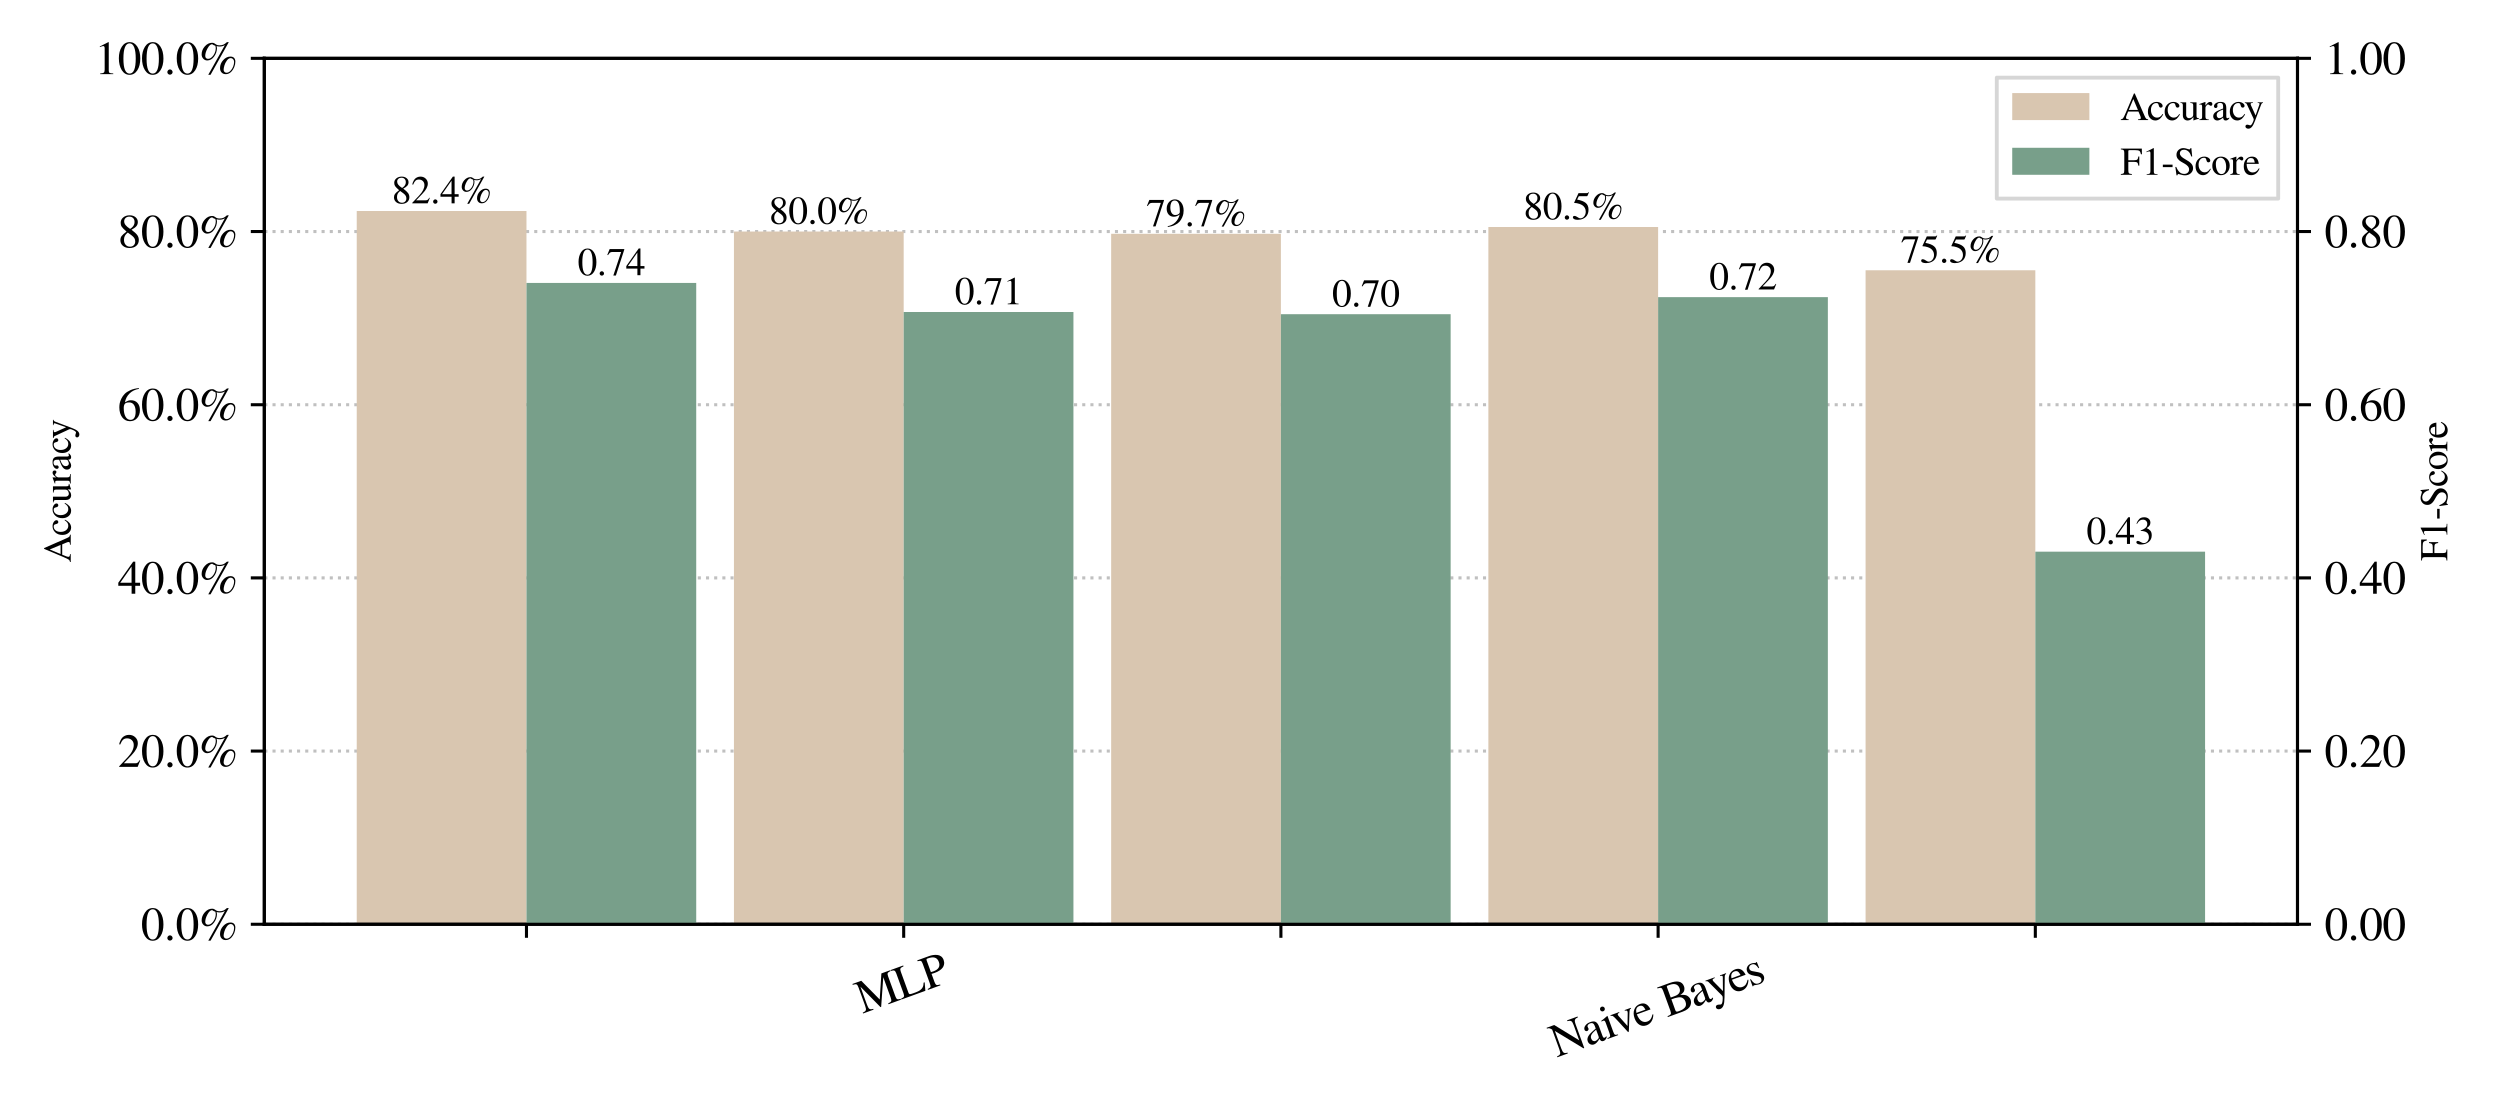<?xml version="1.0" encoding="utf-8" standalone="no"?>
<!DOCTYPE svg PUBLIC "-//W3C//DTD SVG 1.1//EN"
  "http://www.w3.org/Graphics/SVG/1.1/DTD/svg11.dtd">
<svg xmlns:xlink="http://www.w3.org/1999/xlink" width="648pt" height="288pt" viewBox="0 0 648 288" xmlns="http://www.w3.org/2000/svg" version="1.1">
 <defs>
  <style type="text/css">*{stroke-linejoin: round; stroke-linecap: butt}</style>
 </defs>
 <g id="figure_1">
  <g id="patch_1">
   <path d="M 0 288 
L 648 288 
L 648 0 
L 0 0 
z
" style="fill: #ffffff"/>
  </g>
  <g id="axes_1">
   <g id="patch_2">
    <path d="M 68.51 239.571 
L 595.51 239.571 
L 595.51 15.126 
L 68.51 15.126 
z
" style="fill: #ffffff"/>
   </g>
   <g id="matplotlib.axis_1">
    <g id="xtick_1">
     <g id="line2d_1">
      <defs>
       <path id="md2a8bdcb8a" d="M 0 0 
L 0 3.5 
" style="stroke: #000000; stroke-width: 0.8"/>
      </defs>
      <g>
       <use xlink:href="#md2a8bdcb8a" x="136.463" y="239.571" style="stroke: #000000; stroke-width: 0.8"/>
      </g>
     </g>
    </g>
    <g id="xtick_2">
     <g id="line2d_2">
      <g>
       <use xlink:href="#md2a8bdcb8a" x="234.236" y="239.571" style="stroke: #000000; stroke-width: 0.8"/>
      </g>
     </g>
     <g id="text_1">
      <!-- MLP -->
      <g transform="translate(223.534 262.76)rotate(-20)scale(0.12 -0.12)">
       <defs>
        <path id="FreeSerif-4d" d="M 4333 3667 
L 2694 0 
L 2605 0 
L 998 3520 
L 998 941 
Q 998 454 1113 297 
Q 1229 141 1600 122 
L 1600 0 
L 96 0 
L 96 122 
Q 493 147 605 297 
Q 717 448 717 941 
L 717 3539 
Q 717 3891 611 3990 
Q 506 4090 109 4115 
L 109 4237 
L 1376 4237 
L 2854 1005 
L 4269 4237 
L 5542 4237 
L 5542 4115 
Q 5184 4083 5085 3980 
Q 4986 3878 4986 3539 
L 4986 698 
Q 4986 358 5088 252 
Q 5190 147 5542 122 
L 5542 0 
L 3750 0 
L 3750 122 
Q 4128 147 4230 259 
Q 4333 371 4333 768 
L 4333 3667 
z
" transform="scale(0.016)"/>
        <path id="FreeSerif-4c" d="M 2285 250 
Q 2451 250 2595 269 
Q 2739 288 2848 310 
Q 2957 333 3059 384 
Q 3162 435 3226 467 
Q 3290 499 3357 572 
Q 3424 646 3459 678 
Q 3494 710 3539 796 
Q 3584 883 3597 908 
Q 3610 934 3648 1020 
Q 3686 1107 3686 1114 
L 3846 1114 
L 3539 0 
L 96 0 
L 96 122 
Q 448 147 550 252 
Q 653 358 653 698 
L 653 3539 
Q 653 3878 550 3984 
Q 448 4090 96 4115 
L 96 4237 
L 1901 4237 
L 1901 4115 
Q 1523 4090 1414 3984 
Q 1306 3878 1306 3539 
L 1306 512 
Q 1306 346 1405 298 
Q 1504 250 1856 250 
L 2285 250 
z
" transform="scale(0.016)"/>
        <path id="FreeSerif-50" d="M 3462 3078 
Q 3462 2912 3424 2758 
Q 3386 2605 3274 2432 
Q 3162 2259 2976 2134 
Q 2790 2010 2470 1926 
Q 2150 1843 1728 1843 
Q 1536 1843 1286 1862 
L 1286 698 
Q 1286 346 1398 240 
Q 1510 134 1888 122 
L 1888 0 
L 96 0 
L 96 122 
Q 461 154 547 259 
Q 634 365 634 768 
L 634 3539 
Q 634 3885 544 3981 
Q 454 4077 96 4115 
L 96 4237 
L 1786 4237 
Q 2074 4237 2342 4182 
Q 2611 4128 2876 4006 
Q 3142 3885 3302 3648 
Q 3462 3411 3462 3078 
z
M 1286 3782 
L 1286 2118 
Q 1510 2099 1651 2099 
Q 2765 2099 2765 3040 
Q 2765 3533 2457 3766 
Q 2150 4000 1504 4000 
Q 1376 4000 1331 3955 
Q 1286 3910 1286 3782 
z
" transform="scale(0.016)"/>
       </defs>
       <use xlink:href="#FreeSerif-4d"/>
       <use xlink:href="#FreeSerif-4c" x="88.1"/>
       <use xlink:href="#FreeSerif-50" x="149.2"/>
      </g>
     </g>
    </g>
    <g id="xtick_3">
     <g id="line2d_3">
      <g>
       <use xlink:href="#md2a8bdcb8a" x="332.01" y="239.571" style="stroke: #000000; stroke-width: 0.8"/>
      </g>
     </g>
    </g>
    <g id="xtick_4">
     <g id="line2d_4">
      <g>
       <use xlink:href="#md2a8bdcb8a" x="429.784" y="239.571" style="stroke: #000000; stroke-width: 0.8"/>
      </g>
     </g>
     <g id="text_2">
      <!-- Naive Bayes -->
      <g transform="translate(403.489 274.109)rotate(-20)scale(0.12 -0.12)">
       <defs>
        <path id="FreeSerif-4e" d="M 4544 4115 
Q 4365 4096 4278 4073 
Q 4192 4051 4099 3974 
Q 4006 3898 3971 3734 
Q 3936 3571 3936 3296 
L 3936 -70 
L 3827 -70 
L 998 3450 
L 998 941 
Q 998 454 1113 297 
Q 1229 141 1600 122 
L 1600 0 
L 96 0 
L 96 122 
Q 493 147 605 297 
Q 717 448 717 941 
L 717 3763 
Q 525 3987 413 4051 
Q 301 4115 96 4115 
L 96 4237 
L 1190 4237 
L 3654 1139 
L 3654 3296 
Q 3654 3782 3536 3932 
Q 3418 4083 3040 4115 
L 3040 4237 
L 4544 4237 
L 4544 4115 
z
" transform="scale(0.016)"/>
        <path id="FreeSerif-61" d="M 160 621 
Q 160 736 185 835 
Q 211 934 275 1020 
Q 339 1107 396 1177 
Q 454 1248 569 1321 
Q 685 1395 761 1443 
Q 838 1491 995 1558 
Q 1152 1626 1235 1661 
Q 1318 1696 1497 1766 
Q 1677 1837 1760 1869 
L 1760 2259 
Q 1760 2790 1274 2790 
Q 1082 2790 947 2697 
Q 813 2605 813 2477 
Q 813 2426 829 2336 
Q 845 2246 845 2221 
Q 845 2112 758 2032 
Q 672 1952 557 1952 
Q 448 1952 365 2035 
Q 282 2118 282 2227 
Q 282 2528 592 2736 
Q 902 2944 1357 2944 
Q 1882 2944 2080 2691 
Q 2278 2438 2278 1920 
L 2278 672 
Q 2278 461 2320 381 
Q 2362 301 2470 301 
Q 2605 301 2752 422 
L 2752 256 
Q 2586 70 2461 3 
Q 2336 -64 2176 -64 
Q 1978 -64 1885 45 
Q 1792 154 1766 403 
Q 1216 -64 832 -64 
Q 538 -64 349 128 
Q 160 320 160 621 
z
M 1760 787 
L 1760 1715 
Q 1184 1504 953 1305 
Q 723 1107 723 826 
Q 723 563 851 435 
Q 979 307 1126 307 
Q 1344 307 1594 454 
Q 1696 512 1728 576 
Q 1760 640 1760 787 
z
" transform="scale(0.016)"/>
        <path id="FreeSerif-69" d="M 397 2515 
Q 256 2515 128 2496 
L 128 2592 
Q 576 2720 1120 2944 
L 1146 2925 
L 1146 653 
Q 1146 307 1226 214 
Q 1306 122 1619 96 
L 1619 0 
L 102 0 
L 102 96 
Q 435 115 521 211 
Q 608 307 608 653 
L 608 2138 
Q 608 2349 560 2432 
Q 512 2515 397 2515 
z
M 819 4371 
Q 960 4371 1056 4275 
Q 1152 4179 1152 4045 
Q 1152 3904 1056 3811 
Q 960 3718 819 3718 
Q 685 3718 592 3814 
Q 499 3910 499 4044 
Q 499 4179 595 4275 
Q 691 4371 819 4371 
z
" transform="scale(0.016)"/>
        <path id="FreeSerif-76" d="M 2963 2880 
L 2963 2784 
Q 2816 2771 2745 2688 
Q 2675 2605 2547 2285 
L 1728 230 
Q 1600 -90 1549 -90 
Q 1478 -90 1382 211 
L 614 2048 
Q 410 2541 314 2656 
Q 218 2771 32 2784 
L 32 2880 
L 1286 2880 
L 1286 2784 
Q 1120 2771 1056 2732 
Q 992 2694 992 2605 
Q 992 2502 1050 2368 
L 1702 730 
L 2336 2387 
Q 2374 2483 2374 2579 
Q 2374 2758 2074 2784 
L 2074 2880 
L 2963 2880 
z
" transform="scale(0.016)"/>
        <path id="FreeSerif-65" d="M 621 1773 
Q 634 1370 730 1078 
Q 826 787 979 643 
Q 1133 499 1289 438 
Q 1446 378 1619 378 
Q 1926 378 2153 531 
Q 2381 685 2611 1050 
L 2714 1005 
Q 2515 486 2163 211 
Q 1811 -64 1357 -64 
Q 806 -64 483 323 
Q 160 710 160 1370 
Q 160 2080 534 2512 
Q 909 2944 1498 2944 
Q 1984 2944 2253 2653 
Q 2522 2362 2592 1773 
L 621 1773 
z
M 634 1978 
L 1939 1978 
Q 1875 2394 1740 2554 
Q 1606 2714 1312 2714 
Q 736 2714 634 1978 
z
" transform="scale(0.016)"/>
        <path id="FreeSerif-20" transform="scale(0.016)"/>
        <path id="FreeSerif-42" d="M 3782 1152 
Q 3782 960 3712 774 
Q 3642 589 3478 406 
Q 3315 224 2995 112 
Q 2675 0 2234 0 
L 96 0 
L 96 122 
Q 493 134 601 236 
Q 710 339 710 698 
L 710 3539 
Q 710 3891 604 3990 
Q 499 4090 96 4115 
L 96 4237 
L 1888 4237 
Q 3565 4237 3565 3149 
Q 3565 2938 3488 2774 
Q 3411 2611 3331 2524 
Q 3251 2438 3084 2361 
Q 2918 2285 2873 2275 
Q 2829 2266 2688 2227 
Q 2835 2189 2908 2169 
Q 2982 2150 3177 2060 
Q 3373 1971 3481 1868 
Q 3590 1766 3686 1577 
Q 3782 1389 3782 1152 
z
M 1766 237 
Q 2054 237 2265 275 
Q 2477 314 2662 406 
Q 2848 499 2947 684 
Q 3046 870 3046 1146 
Q 3046 1408 2947 1590 
Q 2848 1773 2707 1869 
Q 2566 1965 2316 2016 
Q 2067 2067 1875 2076 
Q 1683 2086 1363 2086 
L 1363 499 
Q 1363 346 1446 291 
Q 1530 237 1766 237 
z
M 1363 2342 
L 1971 2342 
Q 2419 2342 2665 2544 
Q 2912 2746 2912 3123 
Q 2912 3552 2624 3776 
Q 2336 4000 1786 4000 
L 1504 4000 
Q 1363 4000 1363 3808 
L 1363 2342 
z
" transform="scale(0.016)"/>
        <path id="FreeSerif-79" d="M 909 -858 
Q 1088 -858 1286 -461 
Q 1485 -64 1485 122 
Q 1485 205 1203 768 
L 358 2586 
Q 282 2752 32 2790 
L 32 2880 
L 1350 2880 
L 1350 2784 
Q 1146 2778 1062 2739 
Q 979 2701 979 2611 
Q 979 2515 1043 2368 
L 1779 749 
L 2400 2515 
Q 2426 2573 2426 2624 
Q 2426 2784 2118 2784 
L 2118 2880 
L 2982 2880 
L 2982 2784 
Q 2867 2771 2800 2710 
Q 2733 2650 2675 2496 
L 1690 -115 
Q 1434 -806 1181 -1100 
Q 928 -1395 608 -1395 
Q 403 -1395 268 -1289 
Q 134 -1184 134 -1024 
Q 134 -909 217 -825 
Q 301 -742 410 -742 
Q 550 -742 710 -800 
Q 870 -858 909 -858 
z
" transform="scale(0.016)"/>
        <path id="FreeSerif-73" d="M 1715 2816 
Q 1722 2816 1818 2880 
L 1888 2880 
L 1914 2010 
L 1818 2010 
Q 1709 2438 1549 2617 
Q 1389 2797 1114 2797 
Q 896 2797 758 2675 
Q 621 2554 621 2362 
Q 621 2086 896 1926 
L 1587 1517 
Q 1875 1344 2000 1168 
Q 2125 992 2125 755 
Q 2125 422 1859 179 
Q 1594 -64 1222 -64 
Q 1062 -64 793 -6 
Q 525 51 461 51 
Q 365 51 314 -26 
L 230 -26 
L 230 973 
L 333 973 
Q 435 525 576 339 
Q 781 77 1146 77 
Q 1389 77 1533 201 
Q 1677 326 1677 538 
Q 1677 826 1344 1018 
L 973 1229 
Q 563 1459 393 1670 
Q 224 1882 224 2150 
Q 224 2496 470 2717 
Q 717 2938 1094 2938 
Q 1306 2938 1491 2877 
Q 1677 2816 1715 2816 
z
" transform="scale(0.016)"/>
       </defs>
       <use xlink:href="#FreeSerif-4e"/>
       <use xlink:href="#FreeSerif-61" x="72.5"/>
       <use xlink:href="#FreeSerif-69" x="115.5"/>
       <use xlink:href="#FreeSerif-76" x="139.8"/>
       <use xlink:href="#FreeSerif-65" x="184.6"/>
       <use xlink:href="#FreeSerif-20" x="229"/>
       <use xlink:href="#FreeSerif-42" x="254"/>
       <use xlink:href="#FreeSerif-61" x="317.1"/>
       <use xlink:href="#FreeSerif-79" x="358.1"/>
       <use xlink:href="#FreeSerif-65" x="403.2"/>
       <use xlink:href="#FreeSerif-73" x="446.6"/>
      </g>
     </g>
    </g>
    <g id="xtick_5">
     <g id="line2d_5">
      <g>
       <use xlink:href="#md2a8bdcb8a" x="527.557" y="239.571" style="stroke: #000000; stroke-width: 0.8"/>
      </g>
     </g>
    </g>
   </g>
   <g id="matplotlib.axis_2">
    <g id="ytick_1">
     <g id="line2d_6">
      <path d="M 68.51 239.571 
L 595.51 239.571 
" clip-path="url(#p5851c1377b)" style="fill: none; stroke-dasharray: 0.8,1.32; stroke-dashoffset: 0; stroke: #b0b0b0; stroke-opacity: 0.8; stroke-width: 0.8"/>
     </g>
     <g id="line2d_7">
      <defs>
       <path id="mf026b1d52a" d="M 0 0 
L -3.5 0 
" style="stroke: #000000; stroke-width: 0.8"/>
      </defs>
      <g>
       <use xlink:href="#mf026b1d52a" x="68.51" y="239.571" style="stroke: #000000; stroke-width: 0.8"/>
      </g>
     </g>
     <g id="text_3">
      <!-- 0.0% -->
      <g transform="translate(36.514 243.669)scale(0.12 -0.12)">
       <defs>
        <path id="FreeSerif-30" d="M 2649 524 
Q 2253 -90 1600 -90 
Q 947 -90 550 537 
Q 154 1165 154 2150 
Q 154 3078 550 3702 
Q 947 4326 1626 4326 
Q 2253 4326 2649 3712 
Q 3046 3098 3046 2112 
Q 3046 1139 2649 524 
z
M 1606 4160 
Q 768 4160 768 2093 
Q 768 77 1600 77 
Q 2432 77 2432 2099 
Q 2432 3104 2221 3632 
Q 2010 4160 1606 4160 
z
" transform="scale(0.016)"/>
        <path id="FreeSerif-2e" d="M 800 640 
Q 947 640 1052 531 
Q 1158 422 1158 275 
Q 1158 134 1049 32 
Q 941 -70 794 -70 
Q 653 -70 550 32 
Q 448 134 448 275 
Q 448 422 553 531 
Q 659 640 800 640 
z
" transform="scale(0.016)"/>
        <path id="FreeSerif-25" d="M 4282 2374 
Q 4595 2374 4768 2195 
Q 4941 2016 4941 1690 
Q 4941 1318 4793 953 
Q 4646 589 4390 326 
Q 4064 0 3642 0 
Q 3296 0 3085 227 
Q 2874 454 2874 826 
Q 2874 1427 3306 1900 
Q 3738 2374 4282 2374 
z
M 3750 192 
Q 4026 192 4269 435 
Q 4512 678 4643 1014 
Q 4774 1350 4774 1658 
Q 4774 1869 4643 2019 
Q 4512 2170 4326 2170 
Q 4032 2170 3795 1837 
Q 3558 1504 3459 1155 
Q 3360 806 3360 602 
Q 3360 422 3469 307 
Q 3578 192 3750 192 
z
M 1805 4237 
Q 2003 4237 2124 4150 
Q 2246 4064 2396 3977 
Q 2547 3891 2810 3891 
Q 3110 3891 3331 3987 
Q 3552 4083 3808 4326 
L 4058 4326 
L 1594 -83 
L 1286 -83 
L 3533 3923 
Q 3200 3731 2829 3731 
Q 2579 3731 2413 3795 
Q 2458 3635 2458 3514 
Q 2458 2918 2077 2384 
Q 1696 1850 1146 1850 
Q 832 1850 611 2090 
Q 390 2330 390 2662 
Q 390 3270 822 3753 
Q 1254 4237 1805 4237 
z
M 1805 4045 
Q 1498 4045 1187 3485 
Q 877 2925 877 2458 
Q 877 2285 982 2176 
Q 1088 2067 1254 2067 
Q 1645 2067 1971 2524 
Q 2298 2982 2298 3526 
Q 2298 3648 2240 3840 
Q 2112 3872 2025 3913 
Q 1939 3955 1910 3980 
Q 1882 4006 1856 4025 
Q 1830 4045 1805 4045 
z
" transform="scale(0.016)"/>
       </defs>
       <use xlink:href="#FreeSerif-30"/>
       <use xlink:href="#FreeSerif-2e" x="50"/>
       <use xlink:href="#FreeSerif-30" x="75"/>
       <use xlink:href="#FreeSerif-25" x="125"/>
      </g>
     </g>
    </g>
    <g id="ytick_2">
     <g id="line2d_8">
      <path d="M 68.51 194.682 
L 595.51 194.682 
" clip-path="url(#p5851c1377b)" style="fill: none; stroke-dasharray: 0.8,1.32; stroke-dashoffset: 0; stroke: #b0b0b0; stroke-opacity: 0.8; stroke-width: 0.8"/>
     </g>
     <g id="line2d_9">
      <g>
       <use xlink:href="#mf026b1d52a" x="68.51" y="194.682" style="stroke: #000000; stroke-width: 0.8"/>
      </g>
     </g>
     <g id="text_4">
      <!-- 20.0% -->
      <g transform="translate(30.514 198.78)scale(0.12 -0.12)">
       <defs>
        <path id="FreeSerif-32" d="M 198 3053 
Q 230 3200 262 3309 
Q 294 3418 400 3626 
Q 506 3834 637 3971 
Q 768 4109 1001 4217 
Q 1235 4326 1530 4326 
Q 2029 4326 2371 4000 
Q 2714 3674 2714 3194 
Q 2714 2470 1894 1613 
L 819 486 
L 2349 486 
Q 2566 486 2672 560 
Q 2778 634 2957 909 
L 3040 877 
L 2688 0 
L 192 0 
L 192 77 
L 1331 1286 
Q 2163 2170 2163 2950 
Q 2163 3354 1913 3603 
Q 1664 3853 1261 3853 
Q 928 3853 726 3670 
Q 525 3488 333 3021 
L 198 3053 
z
" transform="scale(0.016)"/>
       </defs>
       <use xlink:href="#FreeSerif-32"/>
       <use xlink:href="#FreeSerif-30" x="50"/>
       <use xlink:href="#FreeSerif-2e" x="100"/>
       <use xlink:href="#FreeSerif-30" x="125"/>
       <use xlink:href="#FreeSerif-25" x="175"/>
      </g>
     </g>
    </g>
    <g id="ytick_3">
     <g id="line2d_10">
      <path d="M 68.51 149.793 
L 595.51 149.793 
" clip-path="url(#p5851c1377b)" style="fill: none; stroke-dasharray: 0.8,1.32; stroke-dashoffset: 0; stroke: #b0b0b0; stroke-opacity: 0.8; stroke-width: 0.8"/>
     </g>
     <g id="line2d_11">
      <g>
       <use xlink:href="#mf026b1d52a" x="68.51" y="149.793" style="stroke: #000000; stroke-width: 0.8"/>
      </g>
     </g>
     <g id="text_5">
      <!-- 40.0% -->
      <g transform="translate(30.514 153.891)scale(0.12 -0.12)">
       <defs>
        <path id="FreeSerif-34" d="M 3021 1478 
L 3021 1069 
L 2368 1069 
L 2368 0 
L 1875 0 
L 1875 1069 
L 77 1069 
L 77 1478 
L 2086 4326 
L 2368 4326 
L 2368 1478 
L 3021 1478 
z
M 1869 1478 
L 1869 3674 
L 333 1478 
L 1869 1478 
z
" transform="scale(0.016)"/>
       </defs>
       <use xlink:href="#FreeSerif-34"/>
       <use xlink:href="#FreeSerif-30" x="50"/>
       <use xlink:href="#FreeSerif-2e" x="100"/>
       <use xlink:href="#FreeSerif-30" x="125"/>
       <use xlink:href="#FreeSerif-25" x="175"/>
      </g>
     </g>
    </g>
    <g id="ytick_4">
     <g id="line2d_12">
      <path d="M 68.51 104.904 
L 595.51 104.904 
" clip-path="url(#p5851c1377b)" style="fill: none; stroke-dasharray: 0.8,1.32; stroke-dashoffset: 0; stroke: #b0b0b0; stroke-opacity: 0.8; stroke-width: 0.8"/>
     </g>
     <g id="line2d_13">
      <g>
       <use xlink:href="#mf026b1d52a" x="68.51" y="104.904" style="stroke: #000000; stroke-width: 0.8"/>
      </g>
     </g>
     <g id="text_6">
      <!-- 60.0% -->
      <g transform="translate(30.514 109.002)scale(0.12 -0.12)">
       <defs>
        <path id="FreeSerif-36" d="M 1651 -90 
Q 1005 -90 611 425 
Q 218 941 218 1786 
Q 218 2048 269 2326 
Q 320 2605 493 2960 
Q 666 3315 941 3596 
Q 1216 3878 1712 4099 
Q 2208 4320 2854 4378 
L 2867 4275 
Q 2112 4154 1606 3664 
Q 1101 3174 973 2451 
Q 1274 2630 1427 2684 
Q 1581 2739 1792 2739 
Q 2342 2739 2668 2377 
Q 2995 2016 2995 1402 
Q 2995 742 2620 326 
Q 2246 -90 1651 -90 
z
M 1549 2445 
Q 1114 2445 963 2253 
Q 813 2061 813 1683 
Q 813 941 1056 515 
Q 1299 90 1722 90 
Q 2061 90 2240 374 
Q 2419 659 2419 1184 
Q 2419 1786 2192 2115 
Q 1965 2445 1549 2445 
z
" transform="scale(0.016)"/>
       </defs>
       <use xlink:href="#FreeSerif-36"/>
       <use xlink:href="#FreeSerif-30" x="50"/>
       <use xlink:href="#FreeSerif-2e" x="100"/>
       <use xlink:href="#FreeSerif-30" x="125"/>
       <use xlink:href="#FreeSerif-25" x="175"/>
      </g>
     </g>
    </g>
    <g id="ytick_5">
     <g id="line2d_14">
      <path d="M 68.51 60.015 
L 595.51 60.015 
" clip-path="url(#p5851c1377b)" style="fill: none; stroke-dasharray: 0.8,1.32; stroke-dashoffset: 0; stroke: #b0b0b0; stroke-opacity: 0.8; stroke-width: 0.8"/>
     </g>
     <g id="line2d_15">
      <g>
       <use xlink:href="#mf026b1d52a" x="68.51" y="60.015" style="stroke: #000000; stroke-width: 0.8"/>
      </g>
     </g>
     <g id="text_7">
      <!-- 80.0% -->
      <g transform="translate(30.514 64.113)scale(0.12 -0.12)">
       <defs>
        <path id="FreeSerif-38" d="M 1856 2374 
Q 2432 1946 2640 1654 
Q 2848 1363 2848 992 
Q 2848 499 2505 204 
Q 2163 -90 1587 -90 
Q 1043 -90 700 204 
Q 358 499 358 966 
Q 358 1293 515 1513 
Q 672 1734 1190 2125 
Q 685 2566 541 2784 
Q 397 3002 397 3315 
Q 397 3750 742 4038 
Q 1088 4326 1613 4326 
Q 2093 4326 2403 4070 
Q 2714 3814 2714 3418 
Q 2714 3091 2522 2860 
Q 2330 2630 1856 2374 
z
M 1357 1997 
Q 1075 1773 960 1549 
Q 845 1325 845 1018 
Q 845 602 1069 346 
Q 1293 90 1658 90 
Q 1971 90 2166 285 
Q 2362 480 2362 794 
Q 2362 896 2339 985 
Q 2317 1075 2294 1142 
Q 2272 1210 2205 1293 
Q 2138 1376 2096 1424 
Q 2054 1472 1945 1561 
Q 1837 1651 1782 1689 
Q 1728 1728 1577 1837 
Q 1427 1946 1357 1997 
z
M 1670 2490 
Q 1677 2496 1757 2550 
Q 1837 2605 1872 2637 
Q 1907 2669 1980 2736 
Q 2054 2803 2092 2864 
Q 2131 2925 2179 3011 
Q 2227 3098 2249 3203 
Q 2272 3309 2272 3424 
Q 2272 3757 2080 3952 
Q 1888 4147 1562 4147 
Q 1261 4147 1065 3968 
Q 870 3789 870 3514 
Q 870 3245 1056 3008 
Q 1242 2771 1670 2490 
z
" transform="scale(0.016)"/>
       </defs>
       <use xlink:href="#FreeSerif-38"/>
       <use xlink:href="#FreeSerif-30" x="50"/>
       <use xlink:href="#FreeSerif-2e" x="100"/>
       <use xlink:href="#FreeSerif-30" x="125"/>
       <use xlink:href="#FreeSerif-25" x="175"/>
      </g>
     </g>
    </g>
    <g id="ytick_6">
     <g id="line2d_16">
      <path d="M 68.51 15.126 
L 595.51 15.126 
" clip-path="url(#p5851c1377b)" style="fill: none; stroke-dasharray: 0.8,1.32; stroke-dashoffset: 0; stroke: #b0b0b0; stroke-opacity: 0.8; stroke-width: 0.8"/>
     </g>
     <g id="line2d_17">
      <g>
       <use xlink:href="#mf026b1d52a" x="68.51" y="15.126" style="stroke: #000000; stroke-width: 0.8"/>
      </g>
     </g>
     <g id="text_8">
      <!-- 100.0% -->
      <g transform="translate(24.514 19.223)scale(0.12 -0.12)">
       <defs>
        <path id="FreeSerif-31" d="M 1171 3795 
Q 1056 3795 710 3654 
L 710 3744 
L 1862 4326 
L 1914 4314 
L 1914 474 
Q 1914 243 2029 172 
Q 2144 102 2522 96 
L 2522 0 
L 755 0 
L 755 96 
Q 1114 109 1238 201 
Q 1363 294 1363 595 
L 1363 3494 
Q 1363 3795 1171 3795 
z
" transform="scale(0.016)"/>
       </defs>
       <use xlink:href="#FreeSerif-31"/>
       <use xlink:href="#FreeSerif-30" x="50"/>
       <use xlink:href="#FreeSerif-30" x="100"/>
       <use xlink:href="#FreeSerif-2e" x="150"/>
       <use xlink:href="#FreeSerif-30" x="175"/>
       <use xlink:href="#FreeSerif-25" x="225"/>
      </g>
     </g>
    </g>
    <g id="text_9">
     <!-- Accuracy -->
     <g transform="translate(18.335 145.819)rotate(-90)scale(0.1 -0.1)">
      <defs>
       <path id="FreeSerif-41" d="M 4518 122 
L 4518 0 
L 2886 0 
L 2886 122 
Q 3142 128 3238 173 
Q 3334 218 3334 339 
Q 3334 493 3213 768 
L 2950 1382 
L 1274 1382 
L 979 634 
Q 928 499 928 384 
Q 928 122 1363 122 
L 1363 0 
L 96 0 
L 96 122 
Q 333 134 464 304 
Q 595 474 890 1171 
L 2221 4314 
L 2349 4314 
L 3942 678 
Q 4096 326 4198 230 
Q 4301 134 4518 122 
z
M 1382 1645 
L 2861 1645 
L 2118 3405 
L 1382 1645 
z
" transform="scale(0.016)"/>
       <path id="FreeSerif-63" d="M 160 1363 
Q 160 2074 579 2509 
Q 998 2944 1562 2944 
Q 1965 2944 2256 2749 
Q 2547 2554 2547 2285 
Q 2547 2176 2457 2096 
Q 2368 2016 2240 2016 
Q 2022 2016 1939 2310 
L 1901 2451 
Q 1850 2630 1773 2694 
Q 1696 2758 1523 2758 
Q 1133 2758 893 2448 
Q 653 2138 653 1645 
Q 653 1094 931 745 
Q 1210 397 1645 397 
Q 1920 397 2118 528 
Q 2317 659 2547 998 
L 2637 941 
Q 2573 813 2525 729 
Q 2477 646 2352 480 
Q 2227 314 2105 211 
Q 1984 109 1785 22 
Q 1587 -64 1376 -64 
Q 845 -64 502 336 
Q 160 736 160 1363 
z
" transform="scale(0.016)"/>
       <path id="FreeSerif-75" d="M 3072 320 
L 3072 230 
Q 2573 96 2195 -58 
L 2170 -45 
L 2170 486 
Q 2150 467 2057 371 
Q 1965 275 1926 240 
Q 1888 205 1795 131 
Q 1702 58 1632 26 
Q 1562 -6 1453 -35 
Q 1344 -64 1235 -64 
Q 883 -64 672 163 
Q 461 390 461 768 
L 461 2381 
Q 461 2605 377 2691 
Q 294 2778 64 2790 
L 64 2880 
L 998 2880 
L 998 794 
Q 998 595 1132 451 
Q 1267 307 1453 307 
Q 1523 307 1619 326 
Q 1715 346 1840 400 
Q 1965 454 2051 572 
Q 2138 691 2138 864 
L 2138 2368 
Q 2138 2605 2051 2681 
Q 1965 2758 1664 2771 
L 1664 2880 
L 2675 2880 
L 2675 685 
Q 2675 461 2745 390 
Q 2816 320 3040 320 
L 3072 320 
z
" transform="scale(0.016)"/>
       <path id="FreeSerif-72" d="M 1926 2317 
Q 1830 2317 1689 2429 
Q 1549 2541 1504 2541 
Q 1376 2541 1216 2355 
Q 1056 2170 1056 2016 
L 1056 576 
Q 1056 301 1165 205 
Q 1274 109 1600 96 
L 1600 0 
L 64 0 
L 64 96 
Q 371 154 444 224 
Q 518 294 518 538 
L 518 2138 
Q 518 2349 470 2435 
Q 422 2522 301 2522 
Q 198 2522 77 2496 
L 77 2598 
Q 589 2765 1024 2944 
L 1056 2931 
L 1056 2342 
Q 1293 2682 1459 2813 
Q 1626 2944 1824 2944 
Q 1990 2944 2083 2854 
Q 2176 2765 2176 2605 
Q 2176 2470 2109 2393 
Q 2042 2317 1926 2317 
z
" transform="scale(0.016)"/>
      </defs>
      <use xlink:href="#FreeSerif-41"/>
      <use xlink:href="#FreeSerif-63" x="69.1"/>
      <use xlink:href="#FreeSerif-63" x="112.5"/>
      <use xlink:href="#FreeSerif-75" x="154.9"/>
      <use xlink:href="#FreeSerif-72" x="203.9"/>
      <use xlink:href="#FreeSerif-61" x="238.4"/>
      <use xlink:href="#FreeSerif-63" x="281.4"/>
      <use xlink:href="#FreeSerif-79" x="322.3"/>
     </g>
    </g>
   </g>
   <g id="patch_3">
    <path d="M 92.465 239.571 
L 136.463 239.571 
L 136.463 54.699 
L 92.465 54.699 
z
" clip-path="url(#p5851c1377b)" style="fill: #d9c6b0"/>
   </g>
   <g id="patch_4">
    <path d="M 190.238 239.571 
L 234.236 239.571 
L 234.236 60.015 
L 190.238 60.015 
z
" clip-path="url(#p5851c1377b)" style="fill: #d9c6b0"/>
   </g>
   <g id="patch_5">
    <path d="M 288.012 239.571 
L 332.01 239.571 
L 332.01 60.605 
L 288.012 60.605 
z
" clip-path="url(#p5851c1377b)" style="fill: #d9c6b0"/>
   </g>
   <g id="patch_6">
    <path d="M 385.786 239.571 
L 429.784 239.571 
L 429.784 58.833 
L 385.786 58.833 
z
" clip-path="url(#p5851c1377b)" style="fill: #d9c6b0"/>
   </g>
   <g id="patch_7">
    <path d="M 483.559 239.571 
L 527.557 239.571 
L 527.557 70.056 
L 483.559 70.056 
z
" clip-path="url(#p5851c1377b)" style="fill: #d9c6b0"/>
   </g>
   <g id="LineCollection_1">
    <path d="M 114.464 54.699 
L 114.464 54.699 
" clip-path="url(#p5851c1377b)" style="fill: none; stroke: #000000; stroke-width: 1.5"/>
   </g>
   <g id="LineCollection_2">
    <path d="M 212.237 60.015 
L 212.237 60.015 
" clip-path="url(#p5851c1377b)" style="fill: none; stroke: #000000; stroke-width: 1.5"/>
   </g>
   <g id="LineCollection_3">
    <path d="M 310.011 60.605 
L 310.011 60.605 
" clip-path="url(#p5851c1377b)" style="fill: none; stroke: #000000; stroke-width: 1.5"/>
   </g>
   <g id="LineCollection_4">
    <path d="M 407.785 58.833 
L 407.785 58.833 
" clip-path="url(#p5851c1377b)" style="fill: none; stroke: #000000; stroke-width: 1.5"/>
   </g>
   <g id="LineCollection_5">
    <path d="M 505.558 70.056 
L 505.558 70.056 
" clip-path="url(#p5851c1377b)" style="fill: none; stroke: #000000; stroke-width: 1.5"/>
   </g>
   <g id="patch_8">
    <path d="M 68.51 239.571 
L 68.51 15.126 
" style="fill: none; stroke: #000000; stroke-width: 0.8; stroke-linejoin: miter; stroke-linecap: square"/>
   </g>
   <g id="patch_9">
    <path d="M 595.51 239.571 
L 595.51 15.126 
" style="fill: none; stroke: #000000; stroke-width: 0.8; stroke-linejoin: miter; stroke-linecap: square"/>
   </g>
   <g id="patch_10">
    <path d="M 68.51 239.571 
L 595.51 239.571 
" style="fill: none; stroke: #000000; stroke-width: 0.8; stroke-linejoin: miter; stroke-linecap: square"/>
   </g>
   <g id="patch_11">
    <path d="M 68.51 15.126 
L 595.51 15.126 
" style="fill: none; stroke: #000000; stroke-width: 0.8; stroke-linejoin: miter; stroke-linecap: square"/>
   </g>
   <g id="text_10">
    <!-- 82.4% -->
    <g transform="translate(101.549 52.699)scale(0.1 -0.1)">
     <use xlink:href="#FreeSerif-38"/>
     <use xlink:href="#FreeSerif-32" x="50"/>
     <use xlink:href="#FreeSerif-2e" x="100"/>
     <use xlink:href="#FreeSerif-34" x="125"/>
     <use xlink:href="#FreeSerif-25" x="175"/>
    </g>
   </g>
   <g id="text_11">
    <!-- 80.0% -->
    <g transform="translate(199.322 58.015)scale(0.1 -0.1)">
     <use xlink:href="#FreeSerif-38"/>
     <use xlink:href="#FreeSerif-30" x="50"/>
     <use xlink:href="#FreeSerif-2e" x="100"/>
     <use xlink:href="#FreeSerif-30" x="125"/>
     <use xlink:href="#FreeSerif-25" x="175"/>
    </g>
   </g>
   <g id="text_12">
    <!-- 79.7% -->
    <g transform="translate(297.096 58.605)scale(0.1 -0.1)">
     <defs>
      <path id="FreeSerif-37" d="M 2874 4237 
L 2874 4134 
L 1517 -51 
L 1101 -51 
L 2368 3763 
L 979 3763 
Q 717 3763 579 3667 
Q 442 3571 237 3245 
L 128 3296 
L 506 4237 
L 2874 4237 
z
" transform="scale(0.016)"/>
      <path id="FreeSerif-39" d="M 378 -141 
L 358 -13 
Q 1088 115 1597 608 
Q 2106 1101 2304 1882 
Q 1830 1517 1344 1517 
Q 826 1517 509 1875 
Q 192 2234 192 2816 
Q 192 3462 573 3894 
Q 954 4326 1523 4326 
Q 2144 4326 2541 3820 
Q 2938 3315 2938 2522 
Q 2938 2266 2893 1997 
Q 2848 1728 2685 1360 
Q 2522 992 2259 701 
Q 1997 410 1510 173 
Q 1024 -64 378 -141 
z
M 1574 1792 
Q 1696 1792 1849 1827 
Q 2003 1862 2160 1980 
Q 2317 2099 2317 2272 
L 2317 2522 
Q 2317 4147 1472 4147 
Q 1274 4147 1133 4041 
Q 992 3936 918 3763 
Q 845 3590 813 3411 
Q 781 3232 781 3034 
Q 781 2464 995 2128 
Q 1210 1792 1574 1792 
z
" transform="scale(0.016)"/>
     </defs>
     <use xlink:href="#FreeSerif-37"/>
     <use xlink:href="#FreeSerif-39" x="50"/>
     <use xlink:href="#FreeSerif-2e" x="100"/>
     <use xlink:href="#FreeSerif-37" x="125"/>
     <use xlink:href="#FreeSerif-25" x="175"/>
    </g>
   </g>
   <g id="text_13">
    <!-- 80.5% -->
    <g transform="translate(394.87 56.833)scale(0.1 -0.1)">
     <defs>
      <path id="FreeSerif-35" d="M 2285 1242 
Q 2285 1581 2134 1843 
Q 1984 2106 1769 2250 
Q 1555 2394 1289 2486 
Q 1024 2579 829 2608 
Q 634 2637 486 2637 
Q 410 2637 410 2688 
Q 410 2707 416 2720 
L 1114 4237 
L 2451 4237 
Q 2554 4237 2614 4269 
Q 2675 4301 2746 4403 
L 2803 4358 
L 2560 3789 
Q 2534 3731 2413 3731 
L 1158 3731 
L 890 3187 
Q 1824 3021 2278 2646 
Q 2733 2272 2733 1549 
Q 2733 1171 2614 876 
Q 2496 582 2313 403 
Q 2131 224 1891 109 
Q 1651 -6 1430 -48 
Q 1210 -90 986 -90 
Q 627 -90 416 16 
Q 205 122 205 307 
Q 205 544 480 544 
Q 659 544 944 345 
Q 1229 147 1395 147 
Q 1773 147 2029 464 
Q 2285 781 2285 1242 
z
" transform="scale(0.016)"/>
     </defs>
     <use xlink:href="#FreeSerif-38"/>
     <use xlink:href="#FreeSerif-30" x="50"/>
     <use xlink:href="#FreeSerif-2e" x="100"/>
     <use xlink:href="#FreeSerif-35" x="125"/>
     <use xlink:href="#FreeSerif-25" x="175"/>
    </g>
   </g>
   <g id="text_14">
    <!-- 75.5% -->
    <g transform="translate(492.643 68.056)scale(0.1 -0.1)">
     <use xlink:href="#FreeSerif-37"/>
     <use xlink:href="#FreeSerif-35" x="50"/>
     <use xlink:href="#FreeSerif-2e" x="100"/>
     <use xlink:href="#FreeSerif-35" x="125"/>
     <use xlink:href="#FreeSerif-25" x="175"/>
    </g>
   </g>
   <g id="legend_1">
    <g id="patch_12">
     <path d="M 517.569 51.476 
L 590.51 51.476 
L 590.51 20.126 
L 517.569 20.126 
z
" style="fill: #ffffff; opacity: 0.8; stroke: #cccccc; stroke-linejoin: miter"/>
    </g>
    <g id="patch_13">
     <path d="M 521.569 31.126 
L 541.569 31.126 
L 541.569 24.126 
L 521.569 24.126 
z
" style="fill: #d9c6b0"/>
    </g>
    <g id="text_15">
     <!-- Accuracy -->
     <g transform="translate(549.569 31.126)scale(0.1 -0.1)">
      <use xlink:href="#FreeSerif-41"/>
      <use xlink:href="#FreeSerif-63" x="69.1"/>
      <use xlink:href="#FreeSerif-63" x="112.5"/>
      <use xlink:href="#FreeSerif-75" x="154.9"/>
      <use xlink:href="#FreeSerif-72" x="203.9"/>
      <use xlink:href="#FreeSerif-61" x="238.4"/>
      <use xlink:href="#FreeSerif-63" x="281.4"/>
      <use xlink:href="#FreeSerif-79" x="322.3"/>
     </g>
    </g>
    <g id="patch_14">
     <path d="M 521.569 45.305 
L 541.569 45.305 
L 541.569 38.305 
L 521.569 38.305 
z
" style="fill: #789f8a"/>
    </g>
    <g id="text_16">
     <!-- F1-Score -->
     <g transform="translate(549.569 45.305)scale(0.1 -0.1)">
      <defs>
       <path id="FreeSerif-46" d="M 3085 1478 
L 2938 1478 
Q 2880 1869 2752 1981 
Q 2624 2093 2234 2093 
L 1306 2093 
L 1306 762 
Q 1306 371 1411 256 
Q 1517 141 1888 122 
L 1888 0 
L 96 0 
L 96 122 
Q 461 147 557 259 
Q 653 371 653 768 
L 653 3539 
Q 653 3878 550 3984 
Q 448 4090 96 4115 
L 96 4237 
L 3494 4237 
L 3514 3322 
L 3354 3322 
Q 3270 3750 3097 3872 
Q 2925 3994 2381 3994 
L 1510 3994 
Q 1382 3994 1344 3952 
Q 1306 3910 1306 3776 
L 1306 2355 
L 2234 2355 
Q 2618 2355 2749 2467 
Q 2880 2579 2938 2963 
L 3085 2963 
L 3085 1478 
z
" transform="scale(0.016)"/>
       <path id="FreeSerif-2d" d="M 250 1645 
L 1824 1645 
L 1824 1242 
L 250 1242 
L 250 1645 
z
" transform="scale(0.016)"/>
       <path id="FreeSerif-53" d="M 2419 864 
Q 2419 1165 2208 1398 
Q 1997 1632 1696 1798 
Q 1395 1965 1097 2141 
Q 800 2317 589 2592 
Q 378 2867 378 3232 
Q 378 3718 707 4022 
Q 1037 4326 1485 4326 
Q 1754 4326 2067 4217 
Q 2381 4109 2445 4109 
Q 2611 4109 2650 4326 
L 2784 4326 
L 2925 2963 
L 2765 2963 
Q 2611 3526 2294 3795 
Q 1978 4064 1594 4064 
Q 1299 4064 1113 3897 
Q 928 3731 928 3469 
Q 928 3213 1145 2982 
Q 1363 2752 1869 2470 
Q 2502 2131 2784 1801 
Q 3066 1472 3066 1075 
Q 3066 582 2688 246 
Q 2310 -90 1760 -90 
Q 1440 -90 1110 19 
Q 781 128 704 128 
Q 634 128 582 67 
Q 531 6 525 -83 
L 384 -83 
L 192 1274 
L 339 1274 
Q 576 691 889 416 
Q 1203 141 1632 141 
Q 1984 141 2201 342 
Q 2419 544 2419 864 
z
" transform="scale(0.016)"/>
       <path id="FreeSerif-6f" d="M 1574 2944 
Q 2189 2944 2585 2534 
Q 2982 2125 2982 1498 
Q 2982 832 2572 384 
Q 2163 -64 1561 -64 
Q 960 -64 560 368 
Q 160 800 160 1446 
Q 160 2106 553 2525 
Q 947 2944 1574 2944 
z
M 736 1760 
Q 736 1075 985 595 
Q 1235 115 1638 115 
Q 1997 115 2201 422 
Q 2406 730 2406 1274 
Q 2406 1933 2150 2349 
Q 1894 2765 1491 2765 
Q 1152 2765 944 2489 
Q 736 2214 736 1760 
z
" transform="scale(0.016)"/>
      </defs>
      <use xlink:href="#FreeSerif-46"/>
      <use xlink:href="#FreeSerif-31" x="56.4"/>
      <use xlink:href="#FreeSerif-2d" x="106.4"/>
      <use xlink:href="#FreeSerif-53" x="139.7"/>
      <use xlink:href="#FreeSerif-63" x="192.6"/>
      <use xlink:href="#FreeSerif-6f" x="236"/>
      <use xlink:href="#FreeSerif-72" x="284.1"/>
      <use xlink:href="#FreeSerif-65" x="317.6"/>
     </g>
    </g>
   </g>
  </g>
  <g id="axes_2">
   <g id="matplotlib.axis_3">
    <g id="ytick_7">
     <g id="line2d_18">
      <defs>
       <path id="m78ffbc83b9" d="M 0 0 
L 3.5 0 
" style="stroke: #000000; stroke-width: 0.8"/>
      </defs>
      <g>
       <use xlink:href="#m78ffbc83b9" x="595.51" y="239.571" style="stroke: #000000; stroke-width: 0.8"/>
      </g>
     </g>
     <g id="text_17">
      <!-- 0.00 -->
      <g transform="translate(602.51 243.669)scale(0.12 -0.12)">
       <use xlink:href="#FreeSerif-30"/>
       <use xlink:href="#FreeSerif-2e" x="50"/>
       <use xlink:href="#FreeSerif-30" x="75"/>
       <use xlink:href="#FreeSerif-30" x="125"/>
      </g>
     </g>
    </g>
    <g id="ytick_8">
     <g id="line2d_19">
      <g>
       <use xlink:href="#m78ffbc83b9" x="595.51" y="194.682" style="stroke: #000000; stroke-width: 0.8"/>
      </g>
     </g>
     <g id="text_18">
      <!-- 0.20 -->
      <g transform="translate(602.51 198.78)scale(0.12 -0.12)">
       <use xlink:href="#FreeSerif-30"/>
       <use xlink:href="#FreeSerif-2e" x="50"/>
       <use xlink:href="#FreeSerif-32" x="75"/>
       <use xlink:href="#FreeSerif-30" x="125"/>
      </g>
     </g>
    </g>
    <g id="ytick_9">
     <g id="line2d_20">
      <g>
       <use xlink:href="#m78ffbc83b9" x="595.51" y="149.793" style="stroke: #000000; stroke-width: 0.8"/>
      </g>
     </g>
     <g id="text_19">
      <!-- 0.40 -->
      <g transform="translate(602.51 153.891)scale(0.12 -0.12)">
       <use xlink:href="#FreeSerif-30"/>
       <use xlink:href="#FreeSerif-2e" x="50"/>
       <use xlink:href="#FreeSerif-34" x="75"/>
       <use xlink:href="#FreeSerif-30" x="125"/>
      </g>
     </g>
    </g>
    <g id="ytick_10">
     <g id="line2d_21">
      <g>
       <use xlink:href="#m78ffbc83b9" x="595.51" y="104.904" style="stroke: #000000; stroke-width: 0.8"/>
      </g>
     </g>
     <g id="text_20">
      <!-- 0.60 -->
      <g transform="translate(602.51 109.002)scale(0.12 -0.12)">
       <use xlink:href="#FreeSerif-30"/>
       <use xlink:href="#FreeSerif-2e" x="50"/>
       <use xlink:href="#FreeSerif-36" x="75"/>
       <use xlink:href="#FreeSerif-30" x="125"/>
      </g>
     </g>
    </g>
    <g id="ytick_11">
     <g id="line2d_22">
      <g>
       <use xlink:href="#m78ffbc83b9" x="595.51" y="60.015" style="stroke: #000000; stroke-width: 0.8"/>
      </g>
     </g>
     <g id="text_21">
      <!-- 0.80 -->
      <g transform="translate(602.51 64.113)scale(0.12 -0.12)">
       <use xlink:href="#FreeSerif-30"/>
       <use xlink:href="#FreeSerif-2e" x="50"/>
       <use xlink:href="#FreeSerif-38" x="75"/>
       <use xlink:href="#FreeSerif-30" x="125"/>
      </g>
     </g>
    </g>
    <g id="ytick_12">
     <g id="line2d_23">
      <g>
       <use xlink:href="#m78ffbc83b9" x="595.51" y="15.126" style="stroke: #000000; stroke-width: 0.8"/>
      </g>
     </g>
     <g id="text_22">
      <!-- 1.00 -->
      <g transform="translate(602.51 19.223)scale(0.12 -0.12)">
       <use xlink:href="#FreeSerif-31"/>
       <use xlink:href="#FreeSerif-2e" x="50"/>
       <use xlink:href="#FreeSerif-30" x="75"/>
       <use xlink:href="#FreeSerif-30" x="125"/>
      </g>
     </g>
    </g>
    <g id="text_23">
     <!-- F1-Score -->
     <g transform="translate(634.34 145.449)rotate(-90)scale(0.1 -0.1)">
      <use xlink:href="#FreeSerif-46"/>
      <use xlink:href="#FreeSerif-31" x="56.4"/>
      <use xlink:href="#FreeSerif-2d" x="106.4"/>
      <use xlink:href="#FreeSerif-53" x="139.7"/>
      <use xlink:href="#FreeSerif-63" x="192.6"/>
      <use xlink:href="#FreeSerif-6f" x="236"/>
      <use xlink:href="#FreeSerif-72" x="284.1"/>
      <use xlink:href="#FreeSerif-65" x="317.6"/>
     </g>
    </g>
   </g>
   <g id="patch_15">
    <path d="M 136.463 239.571 
L 180.461 239.571 
L 180.461 73.332 
L 136.463 73.332 
z
" clip-path="url(#p5851c1377b)" style="fill: #789f8a"/>
   </g>
   <g id="patch_16">
    <path d="M 234.236 239.571 
L 278.234 239.571 
L 278.234 80.863 
L 234.236 80.863 
z
" clip-path="url(#p5851c1377b)" style="fill: #789f8a"/>
   </g>
   <g id="patch_17">
    <path d="M 332.01 239.571 
L 376.008 239.571 
L 376.008 81.441 
L 332.01 81.441 
z
" clip-path="url(#p5851c1377b)" style="fill: #789f8a"/>
   </g>
   <g id="patch_18">
    <path d="M 429.784 239.571 
L 473.782 239.571 
L 473.782 77.024 
L 429.784 77.024 
z
" clip-path="url(#p5851c1377b)" style="fill: #789f8a"/>
   </g>
   <g id="patch_19">
    <path d="M 527.557 239.571 
L 571.555 239.571 
L 571.555 142.996 
L 527.557 142.996 
z
" clip-path="url(#p5851c1377b)" style="fill: #789f8a"/>
   </g>
   <g id="LineCollection_6">
    <path d="M 158.462 73.332 
L 158.462 73.332 
" clip-path="url(#p5851c1377b)" style="fill: none; stroke: #000000; stroke-width: 1.5"/>
   </g>
   <g id="LineCollection_7">
    <path d="M 256.235 80.863 
L 256.235 80.863 
" clip-path="url(#p5851c1377b)" style="fill: none; stroke: #000000; stroke-width: 1.5"/>
   </g>
   <g id="LineCollection_8">
    <path d="M 354.009 81.441 
L 354.009 81.441 
" clip-path="url(#p5851c1377b)" style="fill: none; stroke: #000000; stroke-width: 1.5"/>
   </g>
   <g id="LineCollection_9">
    <path d="M 451.783 77.024 
L 451.783 77.024 
" clip-path="url(#p5851c1377b)" style="fill: none; stroke: #000000; stroke-width: 1.5"/>
   </g>
   <g id="LineCollection_10">
    <path d="M 549.556 142.996 
L 549.556 142.996 
" clip-path="url(#p5851c1377b)" style="fill: none; stroke: #000000; stroke-width: 1.5"/>
   </g>
   <g id="patch_20">
    <path d="M 68.51 239.571 
L 68.51 15.126 
" style="fill: none; stroke: #000000; stroke-width: 0.8; stroke-linejoin: miter; stroke-linecap: square"/>
   </g>
   <g id="patch_21">
    <path d="M 595.51 239.571 
L 595.51 15.126 
" style="fill: none; stroke: #000000; stroke-width: 0.8; stroke-linejoin: miter; stroke-linecap: square"/>
   </g>
   <g id="patch_22">
    <path d="M 68.51 239.571 
L 595.51 239.571 
" style="fill: none; stroke: #000000; stroke-width: 0.8; stroke-linejoin: miter; stroke-linecap: square"/>
   </g>
   <g id="patch_23">
    <path d="M 68.51 15.126 
L 595.51 15.126 
" style="fill: none; stroke: #000000; stroke-width: 0.8; stroke-linejoin: miter; stroke-linecap: square"/>
   </g>
   <g id="text_24">
    <!-- 0.74 -->
    <g transform="translate(149.712 71.332)scale(0.1 -0.1)">
     <use xlink:href="#FreeSerif-30"/>
     <use xlink:href="#FreeSerif-2e" x="50"/>
     <use xlink:href="#FreeSerif-37" x="75"/>
     <use xlink:href="#FreeSerif-34" x="125"/>
    </g>
   </g>
   <g id="text_25">
    <!-- 0.71 -->
    <g transform="translate(247.485 78.863)scale(0.1 -0.1)">
     <use xlink:href="#FreeSerif-30"/>
     <use xlink:href="#FreeSerif-2e" x="50"/>
     <use xlink:href="#FreeSerif-37" x="75"/>
     <use xlink:href="#FreeSerif-31" x="125"/>
    </g>
   </g>
   <g id="text_26">
    <!-- 0.70 -->
    <g transform="translate(345.259 79.441)scale(0.1 -0.1)">
     <use xlink:href="#FreeSerif-30"/>
     <use xlink:href="#FreeSerif-2e" x="50"/>
     <use xlink:href="#FreeSerif-37" x="75"/>
     <use xlink:href="#FreeSerif-30" x="125"/>
    </g>
   </g>
   <g id="text_27">
    <!-- 0.72 -->
    <g transform="translate(443.033 75.024)scale(0.1 -0.1)">
     <use xlink:href="#FreeSerif-30"/>
     <use xlink:href="#FreeSerif-2e" x="50"/>
     <use xlink:href="#FreeSerif-37" x="75"/>
     <use xlink:href="#FreeSerif-32" x="125"/>
    </g>
   </g>
   <g id="text_28">
    <!-- 0.43 -->
    <g transform="translate(540.806 140.996)scale(0.1 -0.1)">
     <defs>
      <path id="FreeSerif-33" d="M 518 499 
Q 666 499 957 320 
Q 1248 141 1466 141 
Q 1818 141 2061 416 
Q 2304 691 2304 1094 
Q 2304 1344 2217 1536 
Q 2131 1728 1996 1833 
Q 1862 1939 1676 2006 
Q 1491 2074 1328 2093 
Q 1165 2112 979 2112 
L 979 2195 
Q 1197 2272 1353 2345 
Q 1510 2419 1683 2544 
Q 1856 2669 1949 2848 
Q 2042 3027 2042 3258 
Q 2042 3558 1846 3750 
Q 1651 3942 1338 3942 
Q 1037 3942 809 3779 
Q 582 3616 384 3264 
L 288 3290 
Q 454 3744 739 4035 
Q 1024 4326 1549 4326 
Q 1990 4326 2268 4083 
Q 2547 3840 2547 3450 
Q 2547 3187 2412 2988 
Q 2278 2790 1946 2566 
Q 2330 2400 2547 2141 
Q 2765 1882 2765 1402 
Q 2765 723 2262 316 
Q 1760 -90 998 -90 
Q 666 -90 470 9 
Q 275 109 275 275 
Q 275 378 342 438 
Q 410 499 518 499 
z
" transform="scale(0.016)"/>
     </defs>
     <use xlink:href="#FreeSerif-30"/>
     <use xlink:href="#FreeSerif-2e" x="50"/>
     <use xlink:href="#FreeSerif-34" x="75"/>
     <use xlink:href="#FreeSerif-33" x="125"/>
    </g>
   </g>
  </g>
 </g>
 <defs>
  <clipPath id="p5851c1377b">
   <rect x="68.51" y="15.126" width="527" height="224.446"/>
  </clipPath>
 </defs>
</svg>
